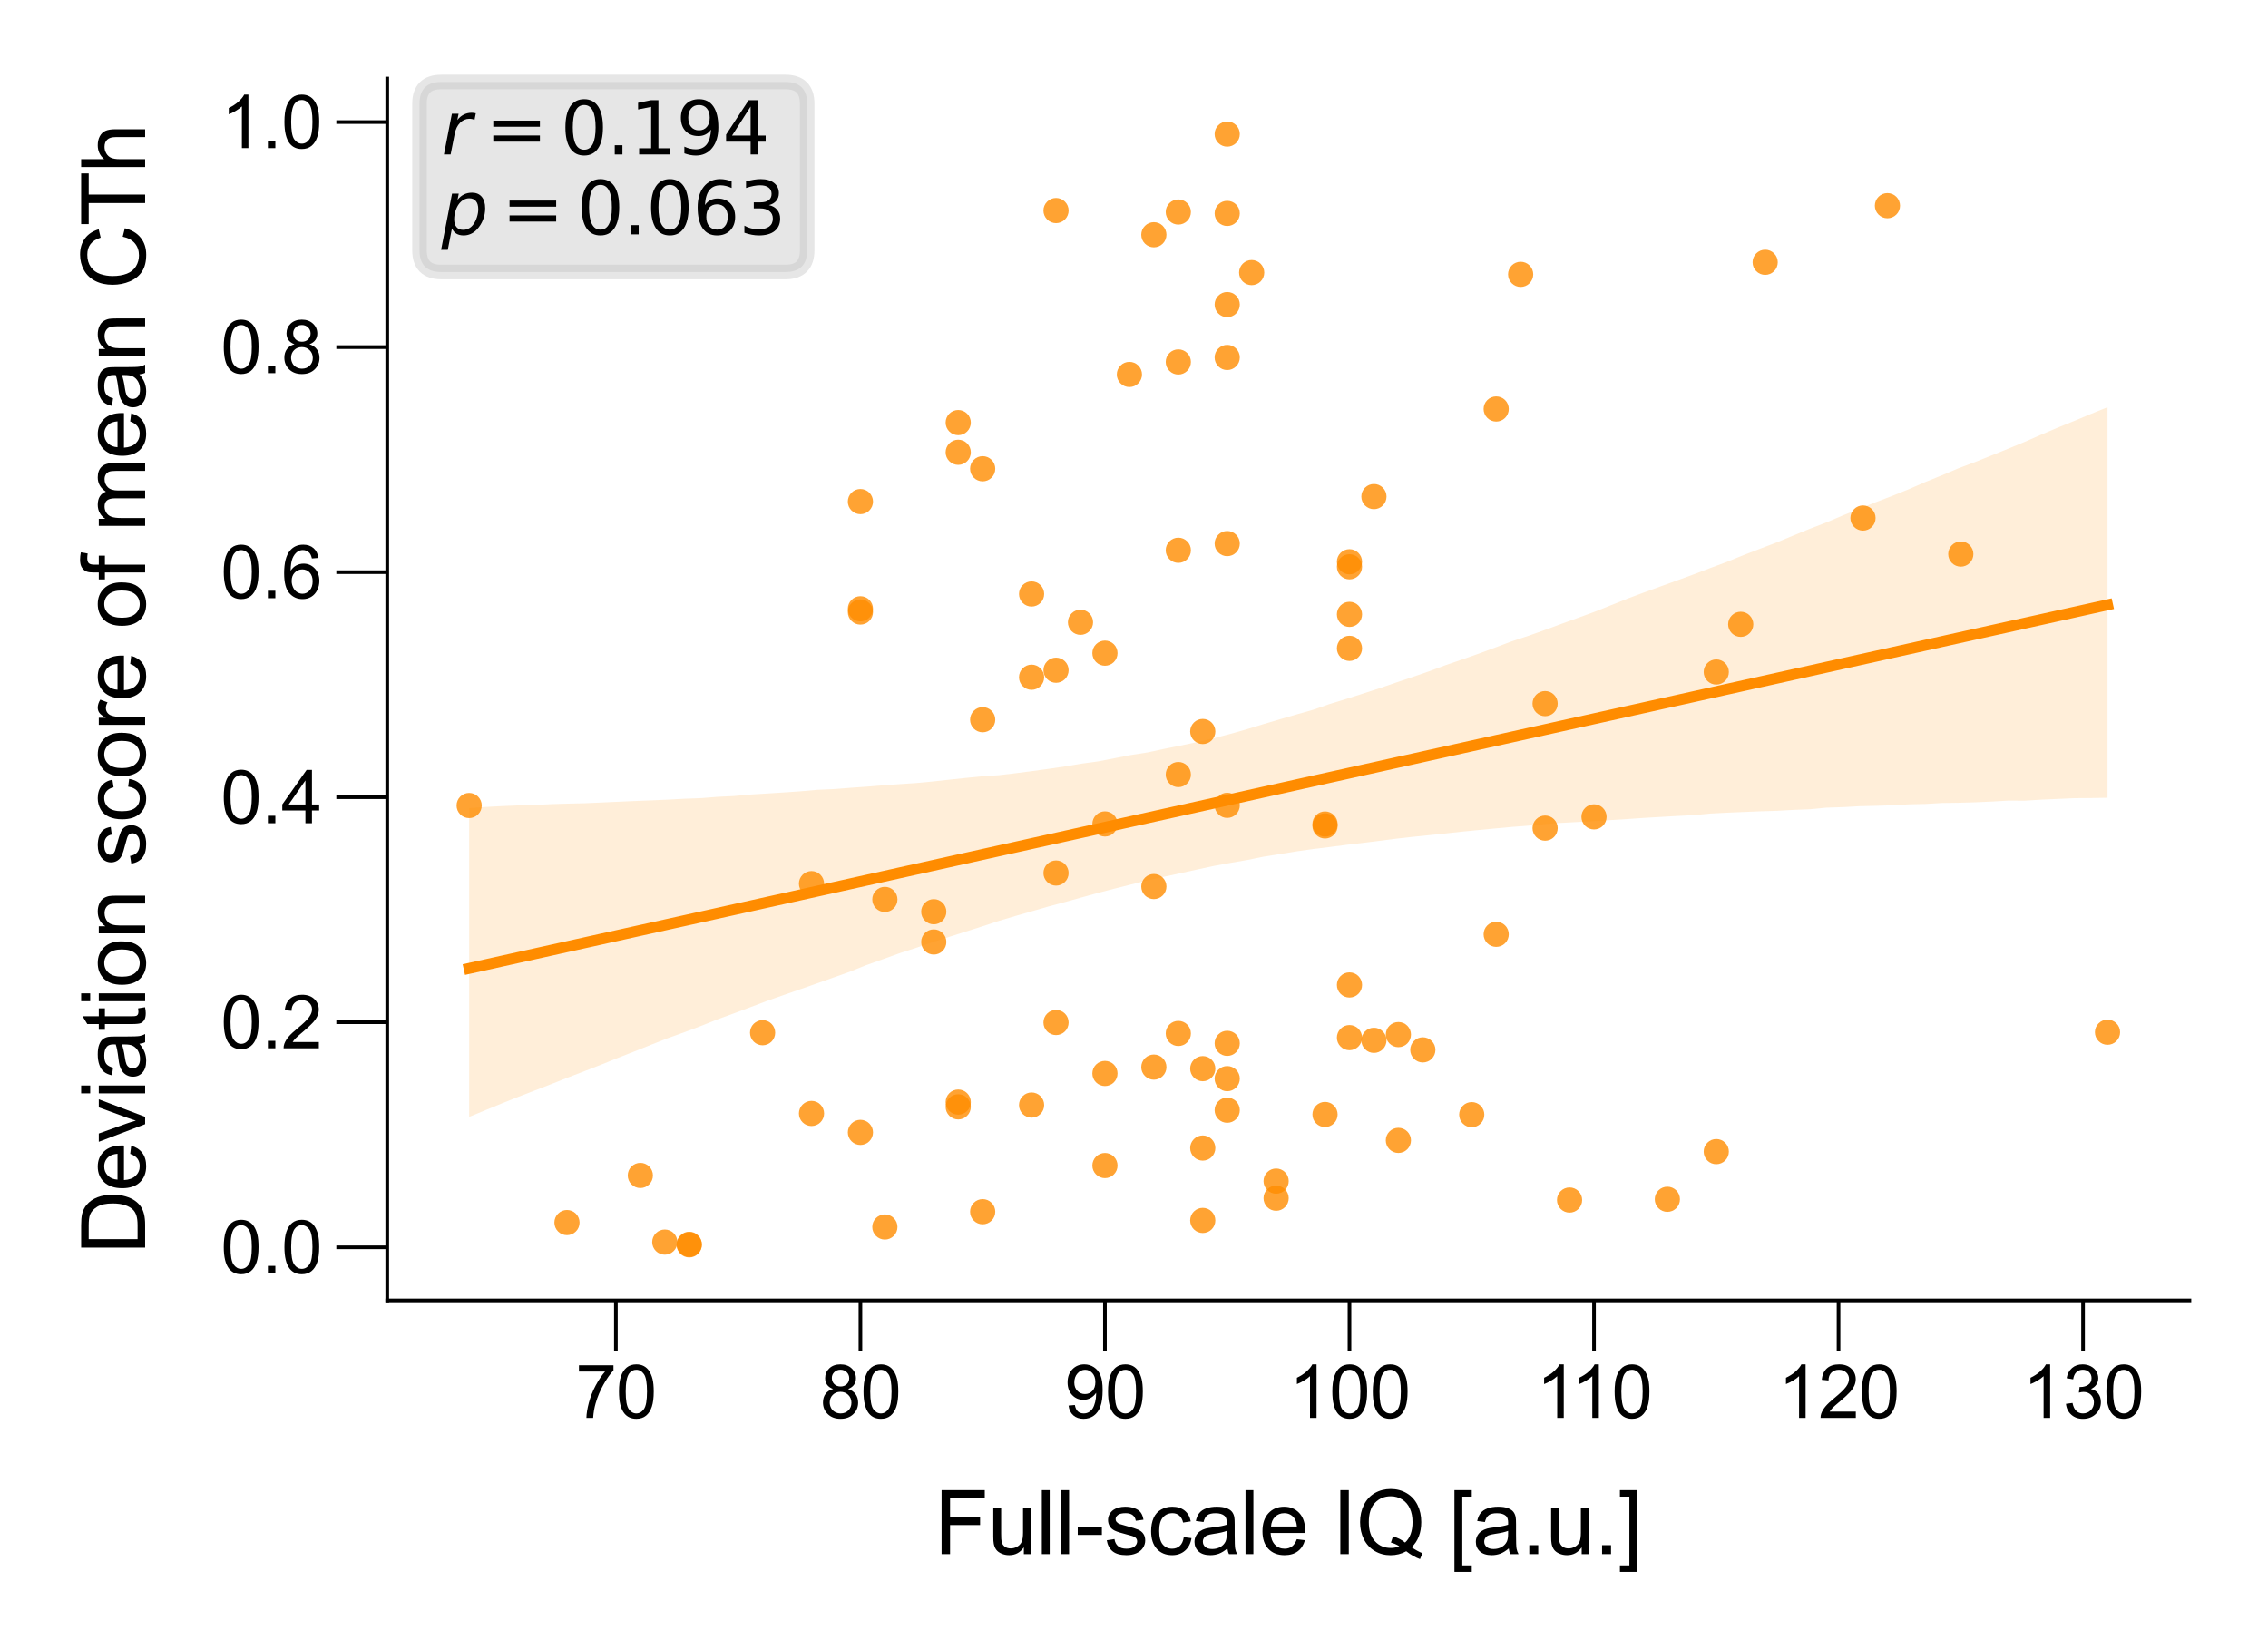 <?xml version="1.0" encoding="utf-8" standalone="no"?>
<!DOCTYPE svg PUBLIC "-//W3C//DTD SVG 1.1//EN"
  "http://www.w3.org/Graphics/SVG/1.1/DTD/svg11.dtd">
<svg xmlns:xlink="http://www.w3.org/1999/xlink" width="155.906pt" height="113.386pt" viewBox="0 0 155.906 113.386" xmlns="http://www.w3.org/2000/svg" version="1.1">
 <defs>
  <style type="text/css">*{stroke-linejoin: round; stroke-linecap: butt}</style>
 </defs>
 <g id="figure_1">
  <g id="patch_1">
   <path d="M 0 113.386 
L 155.906 113.386 
L 155.906 0 
L 0 0 
z
" style="fill: #ffffff"/>
  </g>
  <g id="axes_1">
   <g id="patch_2">
    <path d="M 26.62 89.406 
L 150.506 89.406 
L 150.506 5.4 
L 26.62 5.4 
z
" style="fill: #ffffff"/>
   </g>
   <g id="PathCollection_1">
    <defs>
     <path id="C0_0_5276a78b45" d="M 0 0.866 
C 0.23 0.866 0.45 0.775 0.612 0.612 
C 0.775 0.45 0.866 0.23 0.866 -0 
C 0.866 -0.23 0.775 -0.45 0.612 -0.612 
C 0.45 -0.775 0.23 -0.866 0 -0.866 
C -0.23 -0.866 -0.45 -0.775 -0.612 -0.612 
C -0.775 -0.45 -0.866 -0.23 -0.866 0 
C -0.866 0.23 -0.775 0.45 -0.612 0.612 
C -0.45 0.775 -0.23 0.866 0 0.866 
z
"/>
    </defs>
    <g clip-path="url(#p8535bf41a3)">
     <use xlink:href="#C0_0_5276a78b45" x="92.765" y="38.623" style="fill: #ff8c00; fill-opacity: 0.8"/>
    </g>
    <g clip-path="url(#p8535bf41a3)">
     <use xlink:href="#C0_0_5276a78b45" x="92.765" y="67.719" style="fill: #ff8c00; fill-opacity: 0.8"/>
    </g>
    <g clip-path="url(#p8535bf41a3)">
     <use xlink:href="#C0_0_5276a78b45" x="104.532" y="18.862" style="fill: #ff8c00; fill-opacity: 0.8"/>
    </g>
    <g clip-path="url(#p8535bf41a3)">
     <use xlink:href="#C0_0_5276a78b45" x="65.87" y="31.097" style="fill: #ff8c00; fill-opacity: 0.8"/>
    </g>
    <g clip-path="url(#p8535bf41a3)">
     <use xlink:href="#C0_0_5276a78b45" x="92.765" y="71.341" style="fill: #ff8c00; fill-opacity: 0.8"/>
    </g>
    <g clip-path="url(#p8535bf41a3)">
     <use xlink:href="#C0_0_5276a78b45" x="79.318" y="60.953" style="fill: #ff8c00; fill-opacity: 0.8"/>
    </g>
    <g clip-path="url(#p8535bf41a3)">
     <use xlink:href="#C0_0_5276a78b45" x="107.894" y="82.507" style="fill: #ff8c00; fill-opacity: 0.8"/>
    </g>
    <g clip-path="url(#p8535bf41a3)">
     <use xlink:href="#C0_0_5276a78b45" x="64.189" y="62.685" style="fill: #ff8c00; fill-opacity: 0.8"/>
    </g>
    <g clip-path="url(#p8535bf41a3)">
     <use xlink:href="#C0_0_5276a78b45" x="82.679" y="73.474" style="fill: #ff8c00; fill-opacity: 0.8"/>
    </g>
    <g clip-path="url(#p8535bf41a3)">
     <use xlink:href="#C0_0_5276a78b45" x="84.36" y="9.218" style="fill: #ff8c00; fill-opacity: 0.8"/>
    </g>
    <g clip-path="url(#p8535bf41a3)">
     <use xlink:href="#C0_0_5276a78b45" x="101.17" y="76.637" style="fill: #ff8c00; fill-opacity: 0.8"/>
    </g>
    <g clip-path="url(#p8535bf41a3)">
     <use xlink:href="#C0_0_5276a78b45" x="72.594" y="46.08" style="fill: #ff8c00; fill-opacity: 0.8"/>
    </g>
    <g clip-path="url(#p8535bf41a3)">
     <use xlink:href="#C0_0_5276a78b45" x="80.999" y="37.833" style="fill: #ff8c00; fill-opacity: 0.8"/>
    </g>
    <g clip-path="url(#p8535bf41a3)">
     <use xlink:href="#C0_0_5276a78b45" x="86.041" y="18.741" style="fill: #ff8c00; fill-opacity: 0.8"/>
    </g>
    <g clip-path="url(#p8535bf41a3)">
     <use xlink:href="#C0_0_5276a78b45" x="144.874" y="70.969" style="fill: #ff8c00; fill-opacity: 0.8"/>
    </g>
    <g clip-path="url(#p8535bf41a3)">
     <use xlink:href="#C0_0_5276a78b45" x="128.065" y="35.616" style="fill: #ff8c00; fill-opacity: 0.8"/>
    </g>
    <g clip-path="url(#p8535bf41a3)">
     <use xlink:href="#C0_0_5276a78b45" x="59.146" y="42.079" style="fill: #ff8c00; fill-opacity: 0.8"/>
    </g>
    <g clip-path="url(#p8535bf41a3)">
     <use xlink:href="#C0_0_5276a78b45" x="59.146" y="41.856" style="fill: #ff8c00; fill-opacity: 0.8"/>
    </g>
    <g clip-path="url(#p8535bf41a3)">
     <use xlink:href="#C0_0_5276a78b45" x="117.979" y="79.178" style="fill: #ff8c00; fill-opacity: 0.8"/>
    </g>
    <g clip-path="url(#p8535bf41a3)">
     <use xlink:href="#C0_0_5276a78b45" x="91.084" y="56.786" style="fill: #ff8c00; fill-opacity: 0.8"/>
    </g>
    <g clip-path="url(#p8535bf41a3)">
     <use xlink:href="#C0_0_5276a78b45" x="60.827" y="84.36" style="fill: #ff8c00; fill-opacity: 0.8"/>
    </g>
    <g clip-path="url(#p8535bf41a3)">
     <use xlink:href="#C0_0_5276a78b45" x="65.87" y="76.101" style="fill: #ff8c00; fill-opacity: 0.8"/>
    </g>
    <g clip-path="url(#p8535bf41a3)">
     <use xlink:href="#C0_0_5276a78b45" x="67.551" y="49.482" style="fill: #ff8c00; fill-opacity: 0.8"/>
    </g>
    <g clip-path="url(#p8535bf41a3)">
     <use xlink:href="#C0_0_5276a78b45" x="92.765" y="44.576" style="fill: #ff8c00; fill-opacity: 0.8"/>
    </g>
    <g clip-path="url(#p8535bf41a3)">
     <use xlink:href="#C0_0_5276a78b45" x="52.422" y="71.003" style="fill: #ff8c00; fill-opacity: 0.8"/>
    </g>
    <g clip-path="url(#p8535bf41a3)">
     <use xlink:href="#C0_0_5276a78b45" x="80.999" y="53.253" style="fill: #ff8c00; fill-opacity: 0.8"/>
    </g>
    <g clip-path="url(#p8535bf41a3)">
     <use xlink:href="#C0_0_5276a78b45" x="92.765" y="42.239" style="fill: #ff8c00; fill-opacity: 0.8"/>
    </g>
    <g clip-path="url(#p8535bf41a3)">
     <use xlink:href="#C0_0_5276a78b45" x="129.746" y="14.141" style="fill: #ff8c00; fill-opacity: 0.8"/>
    </g>
    <g clip-path="url(#p8535bf41a3)">
     <use xlink:href="#C0_0_5276a78b45" x="114.617" y="82.455" style="fill: #ff8c00; fill-opacity: 0.8"/>
    </g>
    <g clip-path="url(#p8535bf41a3)">
     <use xlink:href="#C0_0_5276a78b45" x="38.975" y="84.056" style="fill: #ff8c00; fill-opacity: 0.8"/>
    </g>
    <g clip-path="url(#p8535bf41a3)">
     <use xlink:href="#C0_0_5276a78b45" x="117.979" y="46.203" style="fill: #ff8c00; fill-opacity: 0.8"/>
    </g>
    <g clip-path="url(#p8535bf41a3)">
     <use xlink:href="#C0_0_5276a78b45" x="94.446" y="34.142" style="fill: #ff8c00; fill-opacity: 0.8"/>
    </g>
    <g clip-path="url(#p8535bf41a3)">
     <use xlink:href="#C0_0_5276a78b45" x="84.36" y="37.374" style="fill: #ff8c00; fill-opacity: 0.8"/>
    </g>
    <g clip-path="url(#p8535bf41a3)">
     <use xlink:href="#C0_0_5276a78b45" x="84.36" y="55.37" style="fill: #ff8c00; fill-opacity: 0.8"/>
    </g>
    <g clip-path="url(#p8535bf41a3)">
     <use xlink:href="#C0_0_5276a78b45" x="80.999" y="71.054" style="fill: #ff8c00; fill-opacity: 0.8"/>
    </g>
    <g clip-path="url(#p8535bf41a3)">
     <use xlink:href="#C0_0_5276a78b45" x="87.722" y="82.381" style="fill: #ff8c00; fill-opacity: 0.8"/>
    </g>
    <g clip-path="url(#p8535bf41a3)">
     <use xlink:href="#C0_0_5276a78b45" x="70.913" y="75.977" style="fill: #ff8c00; fill-opacity: 0.8"/>
    </g>
    <g clip-path="url(#p8535bf41a3)">
     <use xlink:href="#C0_0_5276a78b45" x="70.913" y="46.562" style="fill: #ff8c00; fill-opacity: 0.8"/>
    </g>
    <g clip-path="url(#p8535bf41a3)">
     <use xlink:href="#C0_0_5276a78b45" x="59.146" y="34.486" style="fill: #ff8c00; fill-opacity: 0.8"/>
    </g>
    <g clip-path="url(#p8535bf41a3)">
     <use xlink:href="#C0_0_5276a78b45" x="84.36" y="76.331" style="fill: #ff8c00; fill-opacity: 0.8"/>
    </g>
    <g clip-path="url(#p8535bf41a3)">
     <use xlink:href="#C0_0_5276a78b45" x="55.784" y="76.554" style="fill: #ff8c00; fill-opacity: 0.8"/>
    </g>
    <g clip-path="url(#p8535bf41a3)">
     <use xlink:href="#C0_0_5276a78b45" x="70.913" y="40.838" style="fill: #ff8c00; fill-opacity: 0.8"/>
    </g>
    <g clip-path="url(#p8535bf41a3)">
     <use xlink:href="#C0_0_5276a78b45" x="102.851" y="28.121" style="fill: #ff8c00; fill-opacity: 0.8"/>
    </g>
    <g clip-path="url(#p8535bf41a3)">
     <use xlink:href="#C0_0_5276a78b45" x="45.699" y="85.399" style="fill: #ff8c00; fill-opacity: 0.8"/>
    </g>
    <g clip-path="url(#p8535bf41a3)">
     <use xlink:href="#C0_0_5276a78b45" x="97.808" y="72.183" style="fill: #ff8c00; fill-opacity: 0.8"/>
    </g>
    <g clip-path="url(#p8535bf41a3)">
     <use xlink:href="#C0_0_5276a78b45" x="74.275" y="42.783" style="fill: #ff8c00; fill-opacity: 0.8"/>
    </g>
    <g clip-path="url(#p8535bf41a3)">
     <use xlink:href="#C0_0_5276a78b45" x="32.251" y="55.382" style="fill: #ff8c00; fill-opacity: 0.8"/>
    </g>
    <g clip-path="url(#p8535bf41a3)">
     <use xlink:href="#C0_0_5276a78b45" x="134.789" y="38.095" style="fill: #ff8c00; fill-opacity: 0.8"/>
    </g>
    <g clip-path="url(#p8535bf41a3)">
     <use xlink:href="#C0_0_5276a78b45" x="77.637" y="25.745" style="fill: #ff8c00; fill-opacity: 0.8"/>
    </g>
    <g clip-path="url(#p8535bf41a3)">
     <use xlink:href="#C0_0_5276a78b45" x="67.551" y="83.309" style="fill: #ff8c00; fill-opacity: 0.8"/>
    </g>
    <g clip-path="url(#p8535bf41a3)">
     <use xlink:href="#C0_0_5276a78b45" x="47.38" y="85.587" style="fill: #ff8c00; fill-opacity: 0.8"/>
    </g>
    <g clip-path="url(#p8535bf41a3)">
     <use xlink:href="#C0_0_5276a78b45" x="47.38" y="85.551" style="fill: #ff8c00; fill-opacity: 0.8"/>
    </g>
    <g clip-path="url(#p8535bf41a3)">
     <use xlink:href="#C0_0_5276a78b45" x="80.999" y="24.886" style="fill: #ff8c00; fill-opacity: 0.8"/>
    </g>
    <g clip-path="url(#p8535bf41a3)">
     <use xlink:href="#C0_0_5276a78b45" x="96.127" y="78.406" style="fill: #ff8c00; fill-opacity: 0.8"/>
    </g>
    <g clip-path="url(#p8535bf41a3)">
     <use xlink:href="#C0_0_5276a78b45" x="91.084" y="56.654" style="fill: #ff8c00; fill-opacity: 0.8"/>
    </g>
    <g clip-path="url(#p8535bf41a3)">
     <use xlink:href="#C0_0_5276a78b45" x="67.551" y="32.229" style="fill: #ff8c00; fill-opacity: 0.8"/>
    </g>
    <g clip-path="url(#p8535bf41a3)">
     <use xlink:href="#C0_0_5276a78b45" x="65.87" y="75.773" style="fill: #ff8c00; fill-opacity: 0.8"/>
    </g>
    <g clip-path="url(#p8535bf41a3)">
     <use xlink:href="#C0_0_5276a78b45" x="84.36" y="71.733" style="fill: #ff8c00; fill-opacity: 0.8"/>
    </g>
    <g clip-path="url(#p8535bf41a3)">
     <use xlink:href="#C0_0_5276a78b45" x="75.956" y="56.649" style="fill: #ff8c00; fill-opacity: 0.8"/>
    </g>
    <g clip-path="url(#p8535bf41a3)">
     <use xlink:href="#C0_0_5276a78b45" x="82.679" y="78.933" style="fill: #ff8c00; fill-opacity: 0.8"/>
    </g>
    <g clip-path="url(#p8535bf41a3)">
     <use xlink:href="#C0_0_5276a78b45" x="75.956" y="44.907" style="fill: #ff8c00; fill-opacity: 0.8"/>
    </g>
    <g clip-path="url(#p8535bf41a3)">
     <use xlink:href="#C0_0_5276a78b45" x="91.084" y="76.624" style="fill: #ff8c00; fill-opacity: 0.8"/>
    </g>
    <g clip-path="url(#p8535bf41a3)">
     <use xlink:href="#C0_0_5276a78b45" x="65.87" y="29.055" style="fill: #ff8c00; fill-opacity: 0.8"/>
    </g>
    <g clip-path="url(#p8535bf41a3)">
     <use xlink:href="#C0_0_5276a78b45" x="82.679" y="50.292" style="fill: #ff8c00; fill-opacity: 0.8"/>
    </g>
    <g clip-path="url(#p8535bf41a3)">
     <use xlink:href="#C0_0_5276a78b45" x="79.318" y="16.139" style="fill: #ff8c00; fill-opacity: 0.8"/>
    </g>
    <g clip-path="url(#p8535bf41a3)">
     <use xlink:href="#C0_0_5276a78b45" x="119.66" y="42.923" style="fill: #ff8c00; fill-opacity: 0.8"/>
    </g>
    <g clip-path="url(#p8535bf41a3)">
     <use xlink:href="#C0_0_5276a78b45" x="87.722" y="81.205" style="fill: #ff8c00; fill-opacity: 0.8"/>
    </g>
    <g clip-path="url(#p8535bf41a3)">
     <use xlink:href="#C0_0_5276a78b45" x="96.127" y="71.132" style="fill: #ff8c00; fill-opacity: 0.8"/>
    </g>
    <g clip-path="url(#p8535bf41a3)">
     <use xlink:href="#C0_0_5276a78b45" x="121.341" y="18.033" style="fill: #ff8c00; fill-opacity: 0.8"/>
    </g>
    <g clip-path="url(#p8535bf41a3)">
     <use xlink:href="#C0_0_5276a78b45" x="72.594" y="60.024" style="fill: #ff8c00; fill-opacity: 0.8"/>
    </g>
    <g clip-path="url(#p8535bf41a3)">
     <use xlink:href="#C0_0_5276a78b45" x="84.36" y="14.672" style="fill: #ff8c00; fill-opacity: 0.8"/>
    </g>
    <g clip-path="url(#p8535bf41a3)">
     <use xlink:href="#C0_0_5276a78b45" x="84.36" y="74.161" style="fill: #ff8c00; fill-opacity: 0.8"/>
    </g>
    <g clip-path="url(#p8535bf41a3)">
     <use xlink:href="#C0_0_5276a78b45" x="102.851" y="64.238" style="fill: #ff8c00; fill-opacity: 0.8"/>
    </g>
    <g clip-path="url(#p8535bf41a3)">
     <use xlink:href="#C0_0_5276a78b45" x="106.213" y="56.937" style="fill: #ff8c00; fill-opacity: 0.8"/>
    </g>
    <g clip-path="url(#p8535bf41a3)">
     <use xlink:href="#C0_0_5276a78b45" x="75.956" y="80.136" style="fill: #ff8c00; fill-opacity: 0.8"/>
    </g>
    <g clip-path="url(#p8535bf41a3)">
     <use xlink:href="#C0_0_5276a78b45" x="55.784" y="60.754" style="fill: #ff8c00; fill-opacity: 0.8"/>
    </g>
    <g clip-path="url(#p8535bf41a3)">
     <use xlink:href="#C0_0_5276a78b45" x="44.018" y="80.816" style="fill: #ff8c00; fill-opacity: 0.8"/>
    </g>
    <g clip-path="url(#p8535bf41a3)">
     <use xlink:href="#C0_0_5276a78b45" x="106.213" y="48.376" style="fill: #ff8c00; fill-opacity: 0.8"/>
    </g>
    <g clip-path="url(#p8535bf41a3)">
     <use xlink:href="#C0_0_5276a78b45" x="92.765" y="38.969" style="fill: #ff8c00; fill-opacity: 0.8"/>
    </g>
    <g clip-path="url(#p8535bf41a3)">
     <use xlink:href="#C0_0_5276a78b45" x="72.594" y="70.301" style="fill: #ff8c00; fill-opacity: 0.8"/>
    </g>
    <g clip-path="url(#p8535bf41a3)">
     <use xlink:href="#C0_0_5276a78b45" x="72.594" y="14.476" style="fill: #ff8c00; fill-opacity: 0.8"/>
    </g>
    <g clip-path="url(#p8535bf41a3)">
     <use xlink:href="#C0_0_5276a78b45" x="79.318" y="73.368" style="fill: #ff8c00; fill-opacity: 0.8"/>
    </g>
    <g clip-path="url(#p8535bf41a3)">
     <use xlink:href="#C0_0_5276a78b45" x="82.679" y="83.909" style="fill: #ff8c00; fill-opacity: 0.8"/>
    </g>
    <g clip-path="url(#p8535bf41a3)">
     <use xlink:href="#C0_0_5276a78b45" x="75.956" y="73.805" style="fill: #ff8c00; fill-opacity: 0.8"/>
    </g>
    <g clip-path="url(#p8535bf41a3)">
     <use xlink:href="#C0_0_5276a78b45" x="60.827" y="61.839" style="fill: #ff8c00; fill-opacity: 0.8"/>
    </g>
    <g clip-path="url(#p8535bf41a3)">
     <use xlink:href="#C0_0_5276a78b45" x="94.446" y="71.526" style="fill: #ff8c00; fill-opacity: 0.8"/>
    </g>
    <g clip-path="url(#p8535bf41a3)">
     <use xlink:href="#C0_0_5276a78b45" x="64.189" y="64.764" style="fill: #ff8c00; fill-opacity: 0.8"/>
    </g>
    <g clip-path="url(#p8535bf41a3)">
     <use xlink:href="#C0_0_5276a78b45" x="84.36" y="24.578" style="fill: #ff8c00; fill-opacity: 0.8"/>
    </g>
    <g clip-path="url(#p8535bf41a3)">
     <use xlink:href="#C0_0_5276a78b45" x="84.36" y="20.941" style="fill: #ff8c00; fill-opacity: 0.8"/>
    </g>
    <g clip-path="url(#p8535bf41a3)">
     <use xlink:href="#C0_0_5276a78b45" x="109.575" y="56.163" style="fill: #ff8c00; fill-opacity: 0.8"/>
    </g>
    <g clip-path="url(#p8535bf41a3)">
     <use xlink:href="#C0_0_5276a78b45" x="80.999" y="14.576" style="fill: #ff8c00; fill-opacity: 0.8"/>
    </g>
    <g clip-path="url(#p8535bf41a3)">
     <use xlink:href="#C0_0_5276a78b45" x="59.146" y="77.856" style="fill: #ff8c00; fill-opacity: 0.8"/>
    </g>
   </g>
   <g id="PolyCollection_1">
    <path d="M 32.251 55.557 
L 32.251 76.79 
L 33.389 76.321 
L 34.526 75.853 
L 35.664 75.398 
L 36.802 74.96 
L 37.939 74.519 
L 39.077 74.069 
L 40.214 73.632 
L 41.352 73.188 
L 42.49 72.728 
L 43.627 72.283 
L 44.765 71.825 
L 45.902 71.379 
L 47.04 70.969 
L 48.178 70.542 
L 49.315 70.087 
L 50.453 69.671 
L 51.59 69.246 
L 52.728 68.815 
L 53.866 68.412 
L 55.003 68.018 
L 56.141 67.617 
L 57.279 67.214 
L 58.416 66.81 
L 59.554 66.353 
L 60.691 65.95 
L 61.829 65.539 
L 62.967 65.17 
L 64.104 64.78 
L 65.242 64.416 
L 66.379 64.053 
L 67.517 63.694 
L 68.655 63.317 
L 69.792 62.98 
L 70.93 62.653 
L 72.067 62.326 
L 73.205 62.02 
L 74.343 61.704 
L 75.48 61.388 
L 76.618 61.096 
L 77.755 60.809 
L 78.893 60.524 
L 80.031 60.276 
L 81.168 60.031 
L 82.306 59.78 
L 83.444 59.535 
L 84.581 59.327 
L 85.719 59.131 
L 86.856 58.9 
L 87.994 58.718 
L 89.132 58.534 
L 90.269 58.372 
L 91.407 58.235 
L 92.544 58.086 
L 93.682 57.954 
L 94.82 57.81 
L 95.957 57.665 
L 97.095 57.536 
L 98.232 57.422 
L 99.37 57.303 
L 100.508 57.178 
L 101.645 57.067 
L 102.783 56.959 
L 103.92 56.854 
L 105.058 56.768 
L 106.196 56.661 
L 107.333 56.575 
L 108.471 56.516 
L 109.609 56.452 
L 110.746 56.382 
L 111.884 56.311 
L 113.021 56.233 
L 114.159 56.166 
L 115.297 56.101 
L 116.434 56.043 
L 117.572 55.935 
L 118.709 55.877 
L 119.847 55.828 
L 120.985 55.781 
L 122.122 55.747 
L 123.26 55.684 
L 124.397 55.641 
L 125.535 55.53 
L 126.673 55.494 
L 127.81 55.43 
L 128.948 55.403 
L 130.085 55.367 
L 131.223 55.301 
L 132.361 55.275 
L 133.498 55.209 
L 134.636 55.194 
L 135.773 55.161 
L 136.911 55.11 
L 138.049 55.045 
L 139.186 55.049 
L 140.324 54.979 
L 141.462 54.929 
L 142.599 54.879 
L 143.737 54.87 
L 144.874 54.85 
L 144.874 27.999 
L 144.874 27.999 
L 143.737 28.458 
L 142.599 28.936 
L 141.462 29.396 
L 140.324 29.88 
L 139.186 30.379 
L 138.049 30.849 
L 136.911 31.312 
L 135.773 31.766 
L 134.636 32.193 
L 133.498 32.676 
L 132.361 33.135 
L 131.223 33.631 
L 130.085 34.091 
L 128.948 34.527 
L 127.81 34.979 
L 126.673 35.44 
L 125.535 35.924 
L 124.397 36.361 
L 123.26 36.827 
L 122.122 37.298 
L 120.985 37.729 
L 119.847 38.167 
L 118.709 38.631 
L 117.572 39.052 
L 116.434 39.488 
L 115.297 39.903 
L 114.159 40.315 
L 113.021 40.729 
L 111.884 41.153 
L 110.746 41.61 
L 109.609 42.064 
L 108.471 42.481 
L 107.333 42.892 
L 106.196 43.312 
L 105.058 43.716 
L 103.92 44.091 
L 102.783 44.522 
L 101.645 44.942 
L 100.508 45.342 
L 99.37 45.733 
L 98.232 46.157 
L 97.095 46.547 
L 95.957 46.932 
L 94.82 47.322 
L 93.682 47.691 
L 92.544 48.054 
L 91.407 48.401 
L 90.269 48.798 
L 89.132 49.119 
L 87.994 49.449 
L 86.856 49.784 
L 85.719 50.134 
L 84.581 50.456 
L 83.444 50.753 
L 82.306 51.017 
L 81.168 51.259 
L 80.031 51.485 
L 78.893 51.73 
L 77.755 51.908 
L 76.618 52.129 
L 75.48 52.349 
L 74.343 52.505 
L 73.205 52.696 
L 72.067 52.863 
L 70.93 53.019 
L 69.792 53.165 
L 68.655 53.299 
L 67.517 53.372 
L 66.379 53.487 
L 65.242 53.607 
L 64.104 53.731 
L 62.967 53.838 
L 61.829 53.914 
L 60.691 53.994 
L 59.554 54.087 
L 58.416 54.167 
L 57.279 54.254 
L 56.141 54.306 
L 55.003 54.406 
L 53.866 54.485 
L 52.728 54.557 
L 51.59 54.627 
L 50.453 54.73 
L 49.315 54.785 
L 48.178 54.875 
L 47.04 54.917 
L 45.902 54.979 
L 44.765 55.028 
L 43.627 55.072 
L 42.49 55.123 
L 41.352 55.175 
L 40.214 55.226 
L 39.077 55.252 
L 37.939 55.286 
L 36.802 55.344 
L 35.664 55.374 
L 34.526 55.422 
L 33.389 55.481 
L 32.251 55.557 
z
" clip-path="url(#p8535bf41a3)" style="fill: #ff8c00; fill-opacity: 0.15"/>
   </g>
   <g id="matplotlib.axis_1">
    <g id="xtick_1">
     <g id="line2d_1">
      <defs>
       <path id="mebc849f09d" d="M 0 0 
L 0 3.5 
" style="stroke: #000000; stroke-width: 0.25"/>
      </defs>
      <g>
       <use xlink:href="#mebc849f09d" x="42.337" y="89.406" style="stroke: #000000; stroke-width: 0.25"/>
      </g>
     </g>
     <g id="text_1">
      <!-- 70 -->
      <g transform="translate(39.556 97.485) scale(0.05 -0.05)">
       <defs>
        <path id="ArialMT-37" d="M 303 3981 
L 303 4522 
L 3269 4522 
L 3269 4084 
Q 2831 3619 2401 2847 
Q 1972 2075 1738 1259 
Q 1569 684 1522 0 
L 944 0 
Q 953 541 1156 1306 
Q 1359 2072 1739 2783 
Q 2119 3494 2547 3981 
L 303 3981 
z
" transform="scale(0.016)"/>
        <path id="ArialMT-30" d="M 266 2259 
Q 266 3072 433 3567 
Q 600 4063 929 4331 
Q 1259 4600 1759 4600 
Q 2128 4600 2406 4451 
Q 2684 4303 2865 4023 
Q 3047 3744 3150 3342 
Q 3253 2941 3253 2259 
Q 3253 1453 3087 958 
Q 2922 463 2592 192 
Q 2263 -78 1759 -78 
Q 1097 -78 719 397 
Q 266 969 266 2259 
z
M 844 2259 
Q 844 1131 1108 757 
Q 1372 384 1759 384 
Q 2147 384 2411 759 
Q 2675 1134 2675 2259 
Q 2675 3391 2411 3762 
Q 2147 4134 1753 4134 
Q 1366 4134 1134 3806 
Q 844 3388 844 2259 
z
" transform="scale(0.016)"/>
       </defs>
       <use xlink:href="#ArialMT-37"/>
       <use xlink:href="#ArialMT-30" x="55.615"/>
      </g>
     </g>
    </g>
    <g id="xtick_2">
     <g id="line2d_2">
      <g>
       <use xlink:href="#mebc849f09d" x="59.146" y="89.406" style="stroke: #000000; stroke-width: 0.25"/>
      </g>
     </g>
     <g id="text_2">
      <!-- 80 -->
      <g transform="translate(56.366 97.485) scale(0.05 -0.05)">
       <defs>
        <path id="ArialMT-38" d="M 1131 2484 
Q 781 2613 612 2850 
Q 444 3088 444 3419 
Q 444 3919 803 4259 
Q 1163 4600 1759 4600 
Q 2359 4600 2725 4251 
Q 3091 3903 3091 3403 
Q 3091 3084 2923 2848 
Q 2756 2613 2416 2484 
Q 2838 2347 3058 2040 
Q 3278 1734 3278 1309 
Q 3278 722 2862 322 
Q 2447 -78 1769 -78 
Q 1091 -78 675 323 
Q 259 725 259 1325 
Q 259 1772 486 2073 
Q 713 2375 1131 2484 
z
M 1019 3438 
Q 1019 3113 1228 2906 
Q 1438 2700 1772 2700 
Q 2097 2700 2305 2904 
Q 2513 3109 2513 3406 
Q 2513 3716 2298 3927 
Q 2084 4138 1766 4138 
Q 1444 4138 1231 3931 
Q 1019 3725 1019 3438 
z
M 838 1322 
Q 838 1081 952 856 
Q 1066 631 1291 507 
Q 1516 384 1775 384 
Q 2178 384 2440 643 
Q 2703 903 2703 1303 
Q 2703 1709 2433 1975 
Q 2163 2241 1756 2241 
Q 1359 2241 1098 1978 
Q 838 1716 838 1322 
z
" transform="scale(0.016)"/>
       </defs>
       <use xlink:href="#ArialMT-38"/>
       <use xlink:href="#ArialMT-30" x="55.615"/>
      </g>
     </g>
    </g>
    <g id="xtick_3">
     <g id="line2d_3">
      <g>
       <use xlink:href="#mebc849f09d" x="75.956" y="89.406" style="stroke: #000000; stroke-width: 0.25"/>
      </g>
     </g>
     <g id="text_3">
      <!-- 90 -->
      <g transform="translate(73.175 97.485) scale(0.05 -0.05)">
       <defs>
        <path id="ArialMT-39" d="M 350 1059 
L 891 1109 
Q 959 728 1153 556 
Q 1347 384 1650 384 
Q 1909 384 2104 503 
Q 2300 622 2425 820 
Q 2550 1019 2634 1356 
Q 2719 1694 2719 2044 
Q 2719 2081 2716 2156 
Q 2547 1888 2255 1720 
Q 1963 1553 1622 1553 
Q 1053 1553 659 1965 
Q 266 2378 266 3053 
Q 266 3750 677 4175 
Q 1088 4600 1706 4600 
Q 2153 4600 2523 4359 
Q 2894 4119 3086 3673 
Q 3278 3228 3278 2384 
Q 3278 1506 3087 986 
Q 2897 466 2520 194 
Q 2144 -78 1638 -78 
Q 1100 -78 759 220 
Q 419 519 350 1059 
z
M 2653 3081 
Q 2653 3566 2395 3850 
Q 2138 4134 1775 4134 
Q 1400 4134 1122 3828 
Q 844 3522 844 3034 
Q 844 2597 1108 2323 
Q 1372 2050 1759 2050 
Q 2150 2050 2401 2323 
Q 2653 2597 2653 3081 
z
" transform="scale(0.016)"/>
       </defs>
       <use xlink:href="#ArialMT-39"/>
       <use xlink:href="#ArialMT-30" x="55.615"/>
      </g>
     </g>
    </g>
    <g id="xtick_4">
     <g id="line2d_4">
      <g>
       <use xlink:href="#mebc849f09d" x="92.765" y="89.406" style="stroke: #000000; stroke-width: 0.25"/>
      </g>
     </g>
     <g id="text_4">
      <!-- 100 -->
      <g transform="translate(88.594 97.485) scale(0.05 -0.05)">
       <defs>
        <path id="ArialMT-31" d="M 2384 0 
L 1822 0 
L 1822 3584 
Q 1619 3391 1289 3197 
Q 959 3003 697 2906 
L 697 3450 
Q 1169 3672 1522 3987 
Q 1875 4303 2022 4600 
L 2384 4600 
L 2384 0 
z
" transform="scale(0.016)"/>
       </defs>
       <use xlink:href="#ArialMT-31"/>
       <use xlink:href="#ArialMT-30" x="55.615"/>
       <use xlink:href="#ArialMT-30" x="111.23"/>
      </g>
     </g>
    </g>
    <g id="xtick_5">
     <g id="line2d_5">
      <g>
       <use xlink:href="#mebc849f09d" x="109.575" y="89.406" style="stroke: #000000; stroke-width: 0.25"/>
      </g>
     </g>
     <g id="text_5">
      <!-- 110 -->
      <g transform="translate(105.588 97.485) scale(0.05 -0.05)">
       <use xlink:href="#ArialMT-31"/>
       <use xlink:href="#ArialMT-31" x="48.24"/>
       <use xlink:href="#ArialMT-30" x="103.855"/>
      </g>
     </g>
    </g>
    <g id="xtick_6">
     <g id="line2d_6">
      <g>
       <use xlink:href="#mebc849f09d" x="126.384" y="89.406" style="stroke: #000000; stroke-width: 0.25"/>
      </g>
     </g>
     <g id="text_6">
      <!-- 120 -->
      <g transform="translate(122.213 97.485) scale(0.05 -0.05)">
       <defs>
        <path id="ArialMT-32" d="M 3222 541 
L 3222 0 
L 194 0 
Q 188 203 259 391 
Q 375 700 629 1000 
Q 884 1300 1366 1694 
Q 2113 2306 2375 2664 
Q 2638 3022 2638 3341 
Q 2638 3675 2398 3904 
Q 2159 4134 1775 4134 
Q 1369 4134 1125 3890 
Q 881 3647 878 3216 
L 300 3275 
Q 359 3922 746 4261 
Q 1134 4600 1788 4600 
Q 2447 4600 2831 4234 
Q 3216 3869 3216 3328 
Q 3216 3053 3103 2787 
Q 2991 2522 2730 2228 
Q 2469 1934 1863 1422 
Q 1356 997 1212 845 
Q 1069 694 975 541 
L 3222 541 
z
" transform="scale(0.016)"/>
       </defs>
       <use xlink:href="#ArialMT-31"/>
       <use xlink:href="#ArialMT-32" x="55.615"/>
       <use xlink:href="#ArialMT-30" x="111.23"/>
      </g>
     </g>
    </g>
    <g id="xtick_7">
     <g id="line2d_7">
      <g>
       <use xlink:href="#mebc849f09d" x="143.193" y="89.406" style="stroke: #000000; stroke-width: 0.25"/>
      </g>
     </g>
     <g id="text_7">
      <!-- 130 -->
      <g transform="translate(139.023 97.485) scale(0.05 -0.05)">
       <defs>
        <path id="ArialMT-33" d="M 269 1209 
L 831 1284 
Q 928 806 1161 595 
Q 1394 384 1728 384 
Q 2125 384 2398 659 
Q 2672 934 2672 1341 
Q 2672 1728 2419 1979 
Q 2166 2231 1775 2231 
Q 1616 2231 1378 2169 
L 1441 2663 
Q 1497 2656 1531 2656 
Q 1891 2656 2178 2843 
Q 2466 3031 2466 3422 
Q 2466 3731 2256 3934 
Q 2047 4138 1716 4138 
Q 1388 4138 1169 3931 
Q 950 3725 888 3313 
L 325 3413 
Q 428 3978 793 4289 
Q 1159 4600 1703 4600 
Q 2078 4600 2393 4439 
Q 2709 4278 2876 4000 
Q 3044 3722 3044 3409 
Q 3044 3113 2884 2869 
Q 2725 2625 2413 2481 
Q 2819 2388 3044 2092 
Q 3269 1797 3269 1353 
Q 3269 753 2831 336 
Q 2394 -81 1725 -81 
Q 1122 -81 723 278 
Q 325 638 269 1209 
z
" transform="scale(0.016)"/>
       </defs>
       <use xlink:href="#ArialMT-31"/>
       <use xlink:href="#ArialMT-33" x="55.615"/>
       <use xlink:href="#ArialMT-30" x="111.23"/>
      </g>
     </g>
    </g>
    <g id="text_8">
     <!-- Full-scale IQ [a.u.] -->
     <g transform="translate(64.223 106.85) scale(0.06 -0.06)">
      <defs>
       <path id="ArialMT-46" d="M 525 0 
L 525 4581 
L 3616 4581 
L 3616 4041 
L 1131 4041 
L 1131 2622 
L 3281 2622 
L 3281 2081 
L 1131 2081 
L 1131 0 
L 525 0 
z
" transform="scale(0.016)"/>
       <path id="ArialMT-75" d="M 2597 0 
L 2597 488 
Q 2209 -75 1544 -75 
Q 1250 -75 995 37 
Q 741 150 617 320 
Q 494 491 444 738 
Q 409 903 409 1263 
L 409 3319 
L 972 3319 
L 972 1478 
Q 972 1038 1006 884 
Q 1059 663 1231 536 
Q 1403 409 1656 409 
Q 1909 409 2131 539 
Q 2353 669 2445 892 
Q 2538 1116 2538 1541 
L 2538 3319 
L 3100 3319 
L 3100 0 
L 2597 0 
z
" transform="scale(0.016)"/>
       <path id="ArialMT-6c" d="M 409 0 
L 409 4581 
L 972 4581 
L 972 0 
L 409 0 
z
" transform="scale(0.016)"/>
       <path id="ArialMT-2d" d="M 203 1375 
L 203 1941 
L 1931 1941 
L 1931 1375 
L 203 1375 
z
" transform="scale(0.016)"/>
       <path id="ArialMT-73" d="M 197 991 
L 753 1078 
Q 800 744 1014 566 
Q 1228 388 1613 388 
Q 2000 388 2187 545 
Q 2375 703 2375 916 
Q 2375 1106 2209 1216 
Q 2094 1291 1634 1406 
Q 1016 1563 777 1677 
Q 538 1791 414 1992 
Q 291 2194 291 2438 
Q 291 2659 392 2848 
Q 494 3038 669 3163 
Q 800 3259 1026 3326 
Q 1253 3394 1513 3394 
Q 1903 3394 2198 3281 
Q 2494 3169 2634 2976 
Q 2775 2784 2828 2463 
L 2278 2388 
Q 2241 2644 2061 2787 
Q 1881 2931 1553 2931 
Q 1166 2931 1000 2803 
Q 834 2675 834 2503 
Q 834 2394 903 2306 
Q 972 2216 1119 2156 
Q 1203 2125 1616 2013 
Q 2213 1853 2448 1751 
Q 2684 1650 2818 1456 
Q 2953 1263 2953 975 
Q 2953 694 2789 445 
Q 2625 197 2315 61 
Q 2006 -75 1616 -75 
Q 969 -75 630 194 
Q 291 463 197 991 
z
" transform="scale(0.016)"/>
       <path id="ArialMT-63" d="M 2588 1216 
L 3141 1144 
Q 3050 572 2676 248 
Q 2303 -75 1759 -75 
Q 1078 -75 664 370 
Q 250 816 250 1647 
Q 250 2184 428 2587 
Q 606 2991 970 3192 
Q 1334 3394 1763 3394 
Q 2303 3394 2647 3120 
Q 2991 2847 3088 2344 
L 2541 2259 
Q 2463 2594 2264 2762 
Q 2066 2931 1784 2931 
Q 1359 2931 1093 2626 
Q 828 2322 828 1663 
Q 828 994 1084 691 
Q 1341 388 1753 388 
Q 2084 388 2306 591 
Q 2528 794 2588 1216 
z
" transform="scale(0.016)"/>
       <path id="ArialMT-61" d="M 2588 409 
Q 2275 144 1986 34 
Q 1697 -75 1366 -75 
Q 819 -75 525 192 
Q 231 459 231 875 
Q 231 1119 342 1320 
Q 453 1522 633 1644 
Q 813 1766 1038 1828 
Q 1203 1872 1538 1913 
Q 2219 1994 2541 2106 
Q 2544 2222 2544 2253 
Q 2544 2597 2384 2738 
Q 2169 2928 1744 2928 
Q 1347 2928 1158 2789 
Q 969 2650 878 2297 
L 328 2372 
Q 403 2725 575 2942 
Q 747 3159 1072 3276 
Q 1397 3394 1825 3394 
Q 2250 3394 2515 3294 
Q 2781 3194 2906 3042 
Q 3031 2891 3081 2659 
Q 3109 2516 3109 2141 
L 3109 1391 
Q 3109 606 3145 398 
Q 3181 191 3288 0 
L 2700 0 
Q 2613 175 2588 409 
z
M 2541 1666 
Q 2234 1541 1622 1453 
Q 1275 1403 1131 1340 
Q 988 1278 909 1158 
Q 831 1038 831 891 
Q 831 666 1001 516 
Q 1172 366 1500 366 
Q 1825 366 2078 508 
Q 2331 650 2450 897 
Q 2541 1088 2541 1459 
L 2541 1666 
z
" transform="scale(0.016)"/>
       <path id="ArialMT-65" d="M 2694 1069 
L 3275 997 
Q 3138 488 2766 206 
Q 2394 -75 1816 -75 
Q 1088 -75 661 373 
Q 234 822 234 1631 
Q 234 2469 665 2931 
Q 1097 3394 1784 3394 
Q 2450 3394 2872 2941 
Q 3294 2488 3294 1666 
Q 3294 1616 3291 1516 
L 816 1516 
Q 847 969 1125 678 
Q 1403 388 1819 388 
Q 2128 388 2347 550 
Q 2566 713 2694 1069 
z
M 847 1978 
L 2700 1978 
Q 2663 2397 2488 2606 
Q 2219 2931 1791 2931 
Q 1403 2931 1139 2672 
Q 875 2413 847 1978 
z
" transform="scale(0.016)"/>
       <path id="ArialMT-20" transform="scale(0.016)"/>
       <path id="ArialMT-49" d="M 597 0 
L 597 4581 
L 1203 4581 
L 1203 0 
L 597 0 
z
" transform="scale(0.016)"/>
       <path id="ArialMT-51" d="M 3966 491 
Q 4388 200 4744 66 
L 4566 -356 
Q 4072 -178 3581 206 
Q 3072 -78 2456 -78 
Q 1834 -78 1328 222 
Q 822 522 548 1065 
Q 275 1609 275 2291 
Q 275 2969 550 3525 
Q 825 4081 1333 4372 
Q 1841 4663 2469 4663 
Q 3103 4663 3612 4361 
Q 4122 4059 4389 3517 
Q 4656 2975 4656 2294 
Q 4656 1728 4484 1276 
Q 4313 825 3966 491 
z
M 2631 1266 
Q 3156 1119 3497 828 
Q 4031 1316 4031 2294 
Q 4031 2850 3842 3265 
Q 3653 3681 3289 3911 
Q 2925 4141 2472 4141 
Q 1794 4141 1347 3677 
Q 900 3213 900 2291 
Q 900 1397 1342 919 
Q 1784 441 2472 441 
Q 2797 441 3084 563 
Q 2800 747 2484 825 
L 2631 1266 
z
" transform="scale(0.016)"/>
       <path id="ArialMT-5b" d="M 434 -1272 
L 434 4581 
L 1675 4581 
L 1675 4116 
L 997 4116 
L 997 -806 
L 1675 -806 
L 1675 -1272 
L 434 -1272 
z
" transform="scale(0.016)"/>
       <path id="ArialMT-2e" d="M 581 0 
L 581 641 
L 1222 641 
L 1222 0 
L 581 0 
z
" transform="scale(0.016)"/>
       <path id="ArialMT-5d" d="M 1363 -1272 
L 122 -1272 
L 122 -806 
L 800 -806 
L 800 4116 
L 122 4116 
L 122 4581 
L 1363 4581 
L 1363 -1272 
z
" transform="scale(0.016)"/>
      </defs>
      <use xlink:href="#ArialMT-46"/>
      <use xlink:href="#ArialMT-75" x="61.084"/>
      <use xlink:href="#ArialMT-6c" x="116.699"/>
      <use xlink:href="#ArialMT-6c" x="138.916"/>
      <use xlink:href="#ArialMT-2d" x="161.133"/>
      <use xlink:href="#ArialMT-73" x="194.434"/>
      <use xlink:href="#ArialMT-63" x="244.434"/>
      <use xlink:href="#ArialMT-61" x="294.434"/>
      <use xlink:href="#ArialMT-6c" x="350.049"/>
      <use xlink:href="#ArialMT-65" x="372.266"/>
      <use xlink:href="#ArialMT-20" x="427.881"/>
      <use xlink:href="#ArialMT-49" x="455.664"/>
      <use xlink:href="#ArialMT-51" x="483.447"/>
      <use xlink:href="#ArialMT-20" x="561.23"/>
      <use xlink:href="#ArialMT-5b" x="589.014"/>
      <use xlink:href="#ArialMT-61" x="616.797"/>
      <use xlink:href="#ArialMT-2e" x="672.412"/>
      <use xlink:href="#ArialMT-75" x="700.195"/>
      <use xlink:href="#ArialMT-2e" x="755.811"/>
      <use xlink:href="#ArialMT-5d" x="783.594"/>
     </g>
    </g>
   </g>
   <g id="matplotlib.axis_2">
    <g id="ytick_1">
     <g id="line2d_8">
      <defs>
       <path id="m738c7feaa2" d="M 0 0 
L -3.5 0 
" style="stroke: #000000; stroke-width: 0.25"/>
      </defs>
      <g>
       <use xlink:href="#m738c7feaa2" x="26.62" y="85.756" style="stroke: #000000; stroke-width: 0.25"/>
      </g>
     </g>
     <g id="text_9">
      <!-- 0.0 -->
      <g transform="translate(15.17 87.545) scale(0.05 -0.05)">
       <use xlink:href="#ArialMT-30"/>
       <use xlink:href="#ArialMT-2e" x="55.615"/>
       <use xlink:href="#ArialMT-30" x="83.398"/>
      </g>
     </g>
    </g>
    <g id="ytick_2">
     <g id="line2d_9">
      <g>
       <use xlink:href="#m738c7feaa2" x="26.62" y="70.283" style="stroke: #000000; stroke-width: 0.25"/>
      </g>
     </g>
     <g id="text_10">
      <!-- 0.2 -->
      <g transform="translate(15.17 72.073) scale(0.05 -0.05)">
       <use xlink:href="#ArialMT-30"/>
       <use xlink:href="#ArialMT-2e" x="55.615"/>
       <use xlink:href="#ArialMT-32" x="83.398"/>
      </g>
     </g>
    </g>
    <g id="ytick_3">
     <g id="line2d_10">
      <g>
       <use xlink:href="#m738c7feaa2" x="26.62" y="54.811" style="stroke: #000000; stroke-width: 0.25"/>
      </g>
     </g>
     <g id="text_11">
      <!-- 0.4 -->
      <g transform="translate(15.17 56.6) scale(0.05 -0.05)">
       <defs>
        <path id="ArialMT-34" d="M 2069 0 
L 2069 1097 
L 81 1097 
L 81 1613 
L 2172 4581 
L 2631 4581 
L 2631 1613 
L 3250 1613 
L 3250 1097 
L 2631 1097 
L 2631 0 
L 2069 0 
z
M 2069 1613 
L 2069 3678 
L 634 1613 
L 2069 1613 
z
" transform="scale(0.016)"/>
       </defs>
       <use xlink:href="#ArialMT-30"/>
       <use xlink:href="#ArialMT-2e" x="55.615"/>
       <use xlink:href="#ArialMT-34" x="83.398"/>
      </g>
     </g>
    </g>
    <g id="ytick_4">
     <g id="line2d_11">
      <g>
       <use xlink:href="#m738c7feaa2" x="26.62" y="39.338" style="stroke: #000000; stroke-width: 0.25"/>
      </g>
     </g>
     <g id="text_12">
      <!-- 0.6 -->
      <g transform="translate(15.17 41.128) scale(0.05 -0.05)">
       <defs>
        <path id="ArialMT-36" d="M 3184 3459 
L 2625 3416 
Q 2550 3747 2413 3897 
Q 2184 4138 1850 4138 
Q 1581 4138 1378 3988 
Q 1113 3794 959 3422 
Q 806 3050 800 2363 
Q 1003 2672 1297 2822 
Q 1591 2972 1913 2972 
Q 2475 2972 2870 2558 
Q 3266 2144 3266 1488 
Q 3266 1056 3080 686 
Q 2894 316 2569 119 
Q 2244 -78 1831 -78 
Q 1128 -78 684 439 
Q 241 956 241 2144 
Q 241 3472 731 4075 
Q 1159 4600 1884 4600 
Q 2425 4600 2770 4297 
Q 3116 3994 3184 3459 
z
M 888 1484 
Q 888 1194 1011 928 
Q 1134 663 1356 523 
Q 1578 384 1822 384 
Q 2178 384 2434 671 
Q 2691 959 2691 1453 
Q 2691 1928 2437 2201 
Q 2184 2475 1800 2475 
Q 1419 2475 1153 2201 
Q 888 1928 888 1484 
z
" transform="scale(0.016)"/>
       </defs>
       <use xlink:href="#ArialMT-30"/>
       <use xlink:href="#ArialMT-2e" x="55.615"/>
       <use xlink:href="#ArialMT-36" x="83.398"/>
      </g>
     </g>
    </g>
    <g id="ytick_5">
     <g id="line2d_12">
      <g>
       <use xlink:href="#m738c7feaa2" x="26.62" y="23.866" style="stroke: #000000; stroke-width: 0.25"/>
      </g>
     </g>
     <g id="text_13">
      <!-- 0.8 -->
      <g transform="translate(15.17 25.656) scale(0.05 -0.05)">
       <use xlink:href="#ArialMT-30"/>
       <use xlink:href="#ArialMT-2e" x="55.615"/>
       <use xlink:href="#ArialMT-38" x="83.398"/>
      </g>
     </g>
    </g>
    <g id="ytick_6">
     <g id="line2d_13">
      <g>
       <use xlink:href="#m738c7feaa2" x="26.62" y="8.394" style="stroke: #000000; stroke-width: 0.25"/>
      </g>
     </g>
     <g id="text_14">
      <!-- 1.0 -->
      <g transform="translate(15.17 10.183) scale(0.05 -0.05)">
       <use xlink:href="#ArialMT-31"/>
       <use xlink:href="#ArialMT-2e" x="55.615"/>
       <use xlink:href="#ArialMT-30" x="83.398"/>
      </g>
     </g>
    </g>
    <g id="text_15">
     <!-- Deviation score of mean CTh -->
     <g transform="translate(9.977 86.251) rotate(-90) scale(0.06 -0.06)">
      <defs>
       <path id="ArialMT-44" d="M 494 0 
L 494 4581 
L 2072 4581 
Q 2606 4581 2888 4516 
Q 3281 4425 3559 4188 
Q 3922 3881 4101 3404 
Q 4281 2928 4281 2316 
Q 4281 1794 4159 1391 
Q 4038 988 3847 723 
Q 3656 459 3429 307 
Q 3203 156 2883 78 
Q 2563 0 2147 0 
L 494 0 
z
M 1100 541 
L 2078 541 
Q 2531 541 2789 625 
Q 3047 709 3200 863 
Q 3416 1078 3536 1442 
Q 3656 1806 3656 2325 
Q 3656 3044 3420 3430 
Q 3184 3816 2847 3947 
Q 2603 4041 2063 4041 
L 1100 4041 
L 1100 541 
z
" transform="scale(0.016)"/>
       <path id="ArialMT-76" d="M 1344 0 
L 81 3319 
L 675 3319 
L 1388 1331 
Q 1503 1009 1600 663 
Q 1675 925 1809 1294 
L 2547 3319 
L 3125 3319 
L 1869 0 
L 1344 0 
z
" transform="scale(0.016)"/>
       <path id="ArialMT-69" d="M 425 3934 
L 425 4581 
L 988 4581 
L 988 3934 
L 425 3934 
z
M 425 0 
L 425 3319 
L 988 3319 
L 988 0 
L 425 0 
z
" transform="scale(0.016)"/>
       <path id="ArialMT-74" d="M 1650 503 
L 1731 6 
Q 1494 -44 1306 -44 
Q 1000 -44 831 53 
Q 663 150 594 308 
Q 525 466 525 972 
L 525 2881 
L 113 2881 
L 113 3319 
L 525 3319 
L 525 4141 
L 1084 4478 
L 1084 3319 
L 1650 3319 
L 1650 2881 
L 1084 2881 
L 1084 941 
Q 1084 700 1114 631 
Q 1144 563 1211 522 
Q 1278 481 1403 481 
Q 1497 481 1650 503 
z
" transform="scale(0.016)"/>
       <path id="ArialMT-6f" d="M 213 1659 
Q 213 2581 725 3025 
Q 1153 3394 1769 3394 
Q 2453 3394 2887 2945 
Q 3322 2497 3322 1706 
Q 3322 1066 3130 698 
Q 2938 331 2570 128 
Q 2203 -75 1769 -75 
Q 1072 -75 642 372 
Q 213 819 213 1659 
z
M 791 1659 
Q 791 1022 1069 705 
Q 1347 388 1769 388 
Q 2188 388 2466 706 
Q 2744 1025 2744 1678 
Q 2744 2294 2464 2611 
Q 2184 2928 1769 2928 
Q 1347 2928 1069 2612 
Q 791 2297 791 1659 
z
" transform="scale(0.016)"/>
       <path id="ArialMT-6e" d="M 422 0 
L 422 3319 
L 928 3319 
L 928 2847 
Q 1294 3394 1984 3394 
Q 2284 3394 2536 3286 
Q 2788 3178 2913 3003 
Q 3038 2828 3088 2588 
Q 3119 2431 3119 2041 
L 3119 0 
L 2556 0 
L 2556 2019 
Q 2556 2363 2490 2533 
Q 2425 2703 2258 2804 
Q 2091 2906 1866 2906 
Q 1506 2906 1245 2678 
Q 984 2450 984 1813 
L 984 0 
L 422 0 
z
" transform="scale(0.016)"/>
       <path id="ArialMT-72" d="M 416 0 
L 416 3319 
L 922 3319 
L 922 2816 
Q 1116 3169 1280 3281 
Q 1444 3394 1641 3394 
Q 1925 3394 2219 3213 
L 2025 2691 
Q 1819 2813 1613 2813 
Q 1428 2813 1281 2702 
Q 1134 2591 1072 2394 
Q 978 2094 978 1738 
L 978 0 
L 416 0 
z
" transform="scale(0.016)"/>
       <path id="ArialMT-66" d="M 556 0 
L 556 2881 
L 59 2881 
L 59 3319 
L 556 3319 
L 556 3672 
Q 556 4006 616 4169 
Q 697 4388 901 4523 
Q 1106 4659 1475 4659 
Q 1713 4659 2000 4603 
L 1916 4113 
Q 1741 4144 1584 4144 
Q 1328 4144 1222 4034 
Q 1116 3925 1116 3625 
L 1116 3319 
L 1763 3319 
L 1763 2881 
L 1116 2881 
L 1116 0 
L 556 0 
z
" transform="scale(0.016)"/>
       <path id="ArialMT-6d" d="M 422 0 
L 422 3319 
L 925 3319 
L 925 2853 
Q 1081 3097 1340 3245 
Q 1600 3394 1931 3394 
Q 2300 3394 2536 3241 
Q 2772 3088 2869 2813 
Q 3263 3394 3894 3394 
Q 4388 3394 4653 3120 
Q 4919 2847 4919 2278 
L 4919 0 
L 4359 0 
L 4359 2091 
Q 4359 2428 4304 2576 
Q 4250 2725 4106 2815 
Q 3963 2906 3769 2906 
Q 3419 2906 3187 2673 
Q 2956 2441 2956 1928 
L 2956 0 
L 2394 0 
L 2394 2156 
Q 2394 2531 2256 2718 
Q 2119 2906 1806 2906 
Q 1569 2906 1367 2781 
Q 1166 2656 1075 2415 
Q 984 2175 984 1722 
L 984 0 
L 422 0 
z
" transform="scale(0.016)"/>
       <path id="ArialMT-43" d="M 3763 1606 
L 4369 1453 
Q 4178 706 3683 314 
Q 3188 -78 2472 -78 
Q 1731 -78 1267 223 
Q 803 525 561 1097 
Q 319 1669 319 2325 
Q 319 3041 592 3573 
Q 866 4106 1370 4382 
Q 1875 4659 2481 4659 
Q 3169 4659 3637 4309 
Q 4106 3959 4291 3325 
L 3694 3184 
Q 3534 3684 3231 3912 
Q 2928 4141 2469 4141 
Q 1941 4141 1586 3887 
Q 1231 3634 1087 3207 
Q 944 2781 944 2328 
Q 944 1744 1114 1308 
Q 1284 872 1643 656 
Q 2003 441 2422 441 
Q 2931 441 3284 734 
Q 3638 1028 3763 1606 
z
" transform="scale(0.016)"/>
       <path id="ArialMT-54" d="M 1659 0 
L 1659 4041 
L 150 4041 
L 150 4581 
L 3781 4581 
L 3781 4041 
L 2266 4041 
L 2266 0 
L 1659 0 
z
" transform="scale(0.016)"/>
       <path id="ArialMT-68" d="M 422 0 
L 422 4581 
L 984 4581 
L 984 2938 
Q 1378 3394 1978 3394 
Q 2347 3394 2619 3248 
Q 2891 3103 3008 2847 
Q 3125 2591 3125 2103 
L 3125 0 
L 2563 0 
L 2563 2103 
Q 2563 2525 2380 2717 
Q 2197 2909 1863 2909 
Q 1613 2909 1392 2779 
Q 1172 2650 1078 2428 
Q 984 2206 984 1816 
L 984 0 
L 422 0 
z
" transform="scale(0.016)"/>
      </defs>
      <use xlink:href="#ArialMT-44"/>
      <use xlink:href="#ArialMT-65" x="72.217"/>
      <use xlink:href="#ArialMT-76" x="127.832"/>
      <use xlink:href="#ArialMT-69" x="177.832"/>
      <use xlink:href="#ArialMT-61" x="200.049"/>
      <use xlink:href="#ArialMT-74" x="255.664"/>
      <use xlink:href="#ArialMT-69" x="283.447"/>
      <use xlink:href="#ArialMT-6f" x="305.664"/>
      <use xlink:href="#ArialMT-6e" x="361.279"/>
      <use xlink:href="#ArialMT-20" x="416.895"/>
      <use xlink:href="#ArialMT-73" x="444.678"/>
      <use xlink:href="#ArialMT-63" x="494.678"/>
      <use xlink:href="#ArialMT-6f" x="544.678"/>
      <use xlink:href="#ArialMT-72" x="600.293"/>
      <use xlink:href="#ArialMT-65" x="633.594"/>
      <use xlink:href="#ArialMT-20" x="689.209"/>
      <use xlink:href="#ArialMT-6f" x="716.992"/>
      <use xlink:href="#ArialMT-66" x="772.607"/>
      <use xlink:href="#ArialMT-20" x="800.391"/>
      <use xlink:href="#ArialMT-6d" x="828.174"/>
      <use xlink:href="#ArialMT-65" x="911.475"/>
      <use xlink:href="#ArialMT-61" x="967.09"/>
      <use xlink:href="#ArialMT-6e" x="1022.705"/>
      <use xlink:href="#ArialMT-20" x="1078.32"/>
      <use xlink:href="#ArialMT-43" x="1106.104"/>
      <use xlink:href="#ArialMT-54" x="1178.32"/>
      <use xlink:href="#ArialMT-68" x="1239.404"/>
     </g>
    </g>
   </g>
   <g id="line2d_14">
    <path d="M 32.251 66.581 
L 33.389 66.329 
L 34.526 66.076 
L 35.664 65.824 
L 36.802 65.571 
L 37.939 65.319 
L 39.077 65.066 
L 40.214 64.814 
L 41.352 64.561 
L 42.49 64.309 
L 43.627 64.056 
L 44.765 63.804 
L 45.902 63.551 
L 47.04 63.299 
L 48.178 63.046 
L 49.315 62.794 
L 50.453 62.541 
L 51.59 62.289 
L 52.728 62.036 
L 53.866 61.784 
L 55.003 61.531 
L 56.141 61.279 
L 57.279 61.026 
L 58.416 60.774 
L 59.554 60.521 
L 60.691 60.269 
L 61.829 60.016 
L 62.967 59.764 
L 64.104 59.511 
L 65.242 59.259 
L 66.379 59.006 
L 67.517 58.754 
L 68.655 58.501 
L 69.792 58.249 
L 70.93 57.996 
L 72.067 57.744 
L 73.205 57.491 
L 74.343 57.239 
L 75.48 56.986 
L 76.618 56.734 
L 77.755 56.481 
L 78.893 56.229 
L 80.031 55.976 
L 81.168 55.724 
L 82.306 55.471 
L 83.444 55.219 
L 84.581 54.966 
L 85.719 54.714 
L 86.856 54.461 
L 87.994 54.209 
L 89.132 53.956 
L 90.269 53.704 
L 91.407 53.451 
L 92.544 53.199 
L 93.682 52.946 
L 94.82 52.694 
L 95.957 52.441 
L 97.095 52.189 
L 98.232 51.936 
L 99.37 51.684 
L 100.508 51.431 
L 101.645 51.179 
L 102.783 50.926 
L 103.92 50.674 
L 105.058 50.421 
L 106.196 50.169 
L 107.333 49.916 
L 108.471 49.664 
L 109.609 49.411 
L 110.746 49.159 
L 111.884 48.906 
L 113.021 48.654 
L 114.159 48.401 
L 115.297 48.149 
L 116.434 47.896 
L 117.572 47.644 
L 118.709 47.391 
L 119.847 47.139 
L 120.985 46.886 
L 122.122 46.634 
L 123.26 46.381 
L 124.397 46.129 
L 125.535 45.876 
L 126.673 45.624 
L 127.81 45.371 
L 128.948 45.119 
L 130.085 44.866 
L 131.223 44.614 
L 132.361 44.361 
L 133.498 44.109 
L 134.636 43.856 
L 135.773 43.604 
L 136.911 43.351 
L 138.049 43.099 
L 139.186 42.846 
L 140.324 42.594 
L 141.462 42.341 
L 142.599 42.089 
L 143.737 41.836 
L 144.874 41.584 
" clip-path="url(#p8535bf41a3)" style="fill: none; stroke: #ff8c00; stroke-width: 0.75; stroke-linecap: square"/>
   </g>
   <g id="patch_3">
    <path d="M 26.62 89.406 
L 26.62 5.4 
" style="fill: none; stroke: #000000; stroke-width: 0.25; stroke-linejoin: miter; stroke-linecap: square"/>
   </g>
   <g id="patch_4">
    <path d="M 26.62 89.406 
L 150.506 89.406 
" style="fill: none; stroke: #000000; stroke-width: 0.25; stroke-linejoin: miter; stroke-linecap: square"/>
   </g>
   <g id="text_16">
    <g id="patch_5">
     <path d="M 30.337 18.703 
L 53.987 18.703 
Q 55.487 18.703 55.487 17.203 
L 55.487 7.136 
Q 55.487 5.636 53.987 5.636 
L 30.337 5.636 
Q 28.837 5.636 28.837 7.136 
L 28.837 17.203 
Q 28.837 18.703 30.337 18.703 
z
" style="fill: #c0c0c0; opacity: 0.4; stroke: #c0c0c0; stroke-linejoin: miter"/>
    </g>
    <!-- $r=0.194$ -->
    <g transform="translate(30.337 10.659) scale(0.05 -0.05)">
     <defs>
      <path id="DejaVuSans-Oblique-72" d="M 2853 2969 
Q 2766 3016 2653 3041 
Q 2541 3066 2413 3066 
Q 1953 3066 1609 2717 
Q 1266 2369 1153 1784 
L 800 0 
L 225 0 
L 909 3500 
L 1484 3500 
L 1375 2956 
Q 1603 3259 1920 3421 
Q 2238 3584 2597 3584 
Q 2691 3584 2781 3573 
Q 2872 3563 2963 3538 
L 2853 2969 
z
" transform="scale(0.016)"/>
      <path id="DejaVuSans-3d" d="M 678 2906 
L 4684 2906 
L 4684 2381 
L 678 2381 
L 678 2906 
z
M 678 1631 
L 4684 1631 
L 4684 1100 
L 678 1100 
L 678 1631 
z
" transform="scale(0.016)"/>
      <path id="DejaVuSans-30" d="M 2034 4250 
Q 1547 4250 1301 3770 
Q 1056 3291 1056 2328 
Q 1056 1369 1301 889 
Q 1547 409 2034 409 
Q 2525 409 2770 889 
Q 3016 1369 3016 2328 
Q 3016 3291 2770 3770 
Q 2525 4250 2034 4250 
z
M 2034 4750 
Q 2819 4750 3233 4129 
Q 3647 3509 3647 2328 
Q 3647 1150 3233 529 
Q 2819 -91 2034 -91 
Q 1250 -91 836 529 
Q 422 1150 422 2328 
Q 422 3509 836 4129 
Q 1250 4750 2034 4750 
z
" transform="scale(0.016)"/>
      <path id="DejaVuSans-2e" d="M 684 794 
L 1344 794 
L 1344 0 
L 684 0 
L 684 794 
z
" transform="scale(0.016)"/>
      <path id="DejaVuSans-31" d="M 794 531 
L 1825 531 
L 1825 4091 
L 703 3866 
L 703 4441 
L 1819 4666 
L 2450 4666 
L 2450 531 
L 3481 531 
L 3481 0 
L 794 0 
L 794 531 
z
" transform="scale(0.016)"/>
      <path id="DejaVuSans-39" d="M 703 97 
L 703 672 
Q 941 559 1184 500 
Q 1428 441 1663 441 
Q 2288 441 2617 861 
Q 2947 1281 2994 2138 
Q 2813 1869 2534 1725 
Q 2256 1581 1919 1581 
Q 1219 1581 811 2004 
Q 403 2428 403 3163 
Q 403 3881 828 4315 
Q 1253 4750 1959 4750 
Q 2769 4750 3195 4129 
Q 3622 3509 3622 2328 
Q 3622 1225 3098 567 
Q 2575 -91 1691 -91 
Q 1453 -91 1209 -44 
Q 966 3 703 97 
z
M 1959 2075 
Q 2384 2075 2632 2365 
Q 2881 2656 2881 3163 
Q 2881 3666 2632 3958 
Q 2384 4250 1959 4250 
Q 1534 4250 1286 3958 
Q 1038 3666 1038 3163 
Q 1038 2656 1286 2365 
Q 1534 2075 1959 2075 
z
" transform="scale(0.016)"/>
      <path id="DejaVuSans-34" d="M 2419 4116 
L 825 1625 
L 2419 1625 
L 2419 4116 
z
M 2253 4666 
L 3047 4666 
L 3047 1625 
L 3713 1625 
L 3713 1100 
L 3047 1100 
L 3047 0 
L 2419 0 
L 2419 1100 
L 313 1100 
L 313 1709 
L 2253 4666 
z
" transform="scale(0.016)"/>
     </defs>
     <use xlink:href="#DejaVuSans-Oblique-72" transform="translate(0 0.781)"/>
     <use xlink:href="#DejaVuSans-3d" transform="translate(60.596 0.781)"/>
     <use xlink:href="#DejaVuSans-30" transform="translate(163.867 0.781)"/>
     <use xlink:href="#DejaVuSans-2e" transform="translate(227.49 0.781)"/>
     <use xlink:href="#DejaVuSans-31" transform="translate(259.277 0.781)"/>
     <use xlink:href="#DejaVuSans-39" transform="translate(322.9 0.781)"/>
     <use xlink:href="#DejaVuSans-34" transform="translate(386.523 0.781)"/>
    </g>
    <!-- $p=0.063$ -->
    <g transform="translate(30.337 16.153) scale(0.05 -0.05)">
     <defs>
      <path id="DejaVuSans-Oblique-70" d="M 3175 2156 
Q 3175 2616 2975 2859 
Q 2775 3103 2400 3103 
Q 2144 3103 1911 2972 
Q 1678 2841 1497 2591 
Q 1319 2344 1212 1994 
Q 1106 1644 1106 1300 
Q 1106 863 1306 627 
Q 1506 391 1875 391 
Q 2147 391 2380 519 
Q 2613 647 2778 891 
Q 2956 1147 3065 1494 
Q 3175 1841 3175 2156 
z
M 1394 2969 
Q 1625 3272 1939 3428 
Q 2253 3584 2638 3584 
Q 3175 3584 3472 3232 
Q 3769 2881 3769 2247 
Q 3769 1728 3584 1258 
Q 3400 788 3053 416 
Q 2822 169 2531 39 
Q 2241 -91 1919 -91 
Q 1547 -91 1294 64 
Q 1041 219 916 525 
L 556 -1331 
L -19 -1331 
L 922 3500 
L 1497 3500 
L 1394 2969 
z
" transform="scale(0.016)"/>
      <path id="DejaVuSans-36" d="M 2113 2584 
Q 1688 2584 1439 2293 
Q 1191 2003 1191 1497 
Q 1191 994 1439 701 
Q 1688 409 2113 409 
Q 2538 409 2786 701 
Q 3034 994 3034 1497 
Q 3034 2003 2786 2293 
Q 2538 2584 2113 2584 
z
M 3366 4563 
L 3366 3988 
Q 3128 4100 2886 4159 
Q 2644 4219 2406 4219 
Q 1781 4219 1451 3797 
Q 1122 3375 1075 2522 
Q 1259 2794 1537 2939 
Q 1816 3084 2150 3084 
Q 2853 3084 3261 2657 
Q 3669 2231 3669 1497 
Q 3669 778 3244 343 
Q 2819 -91 2113 -91 
Q 1303 -91 875 529 
Q 447 1150 447 2328 
Q 447 3434 972 4092 
Q 1497 4750 2381 4750 
Q 2619 4750 2861 4703 
Q 3103 4656 3366 4563 
z
" transform="scale(0.016)"/>
      <path id="DejaVuSans-33" d="M 2597 2516 
Q 3050 2419 3304 2112 
Q 3559 1806 3559 1356 
Q 3559 666 3084 287 
Q 2609 -91 1734 -91 
Q 1441 -91 1130 -33 
Q 819 25 488 141 
L 488 750 
Q 750 597 1062 519 
Q 1375 441 1716 441 
Q 2309 441 2620 675 
Q 2931 909 2931 1356 
Q 2931 1769 2642 2001 
Q 2353 2234 1838 2234 
L 1294 2234 
L 1294 2753 
L 1863 2753 
Q 2328 2753 2575 2939 
Q 2822 3125 2822 3475 
Q 2822 3834 2567 4026 
Q 2313 4219 1838 4219 
Q 1578 4219 1281 4162 
Q 984 4106 628 3988 
L 628 4550 
Q 988 4650 1302 4700 
Q 1616 4750 1894 4750 
Q 2613 4750 3031 4423 
Q 3450 4097 3450 3541 
Q 3450 3153 3228 2886 
Q 3006 2619 2597 2516 
z
" transform="scale(0.016)"/>
     </defs>
     <use xlink:href="#DejaVuSans-Oblique-70" transform="translate(0 0.781)"/>
     <use xlink:href="#DejaVuSans-3d" transform="translate(82.959 0.781)"/>
     <use xlink:href="#DejaVuSans-30" transform="translate(186.23 0.781)"/>
     <use xlink:href="#DejaVuSans-2e" transform="translate(249.854 0.781)"/>
     <use xlink:href="#DejaVuSans-30" transform="translate(281.641 0.781)"/>
     <use xlink:href="#DejaVuSans-36" transform="translate(345.264 0.781)"/>
     <use xlink:href="#DejaVuSans-33" transform="translate(408.887 0.781)"/>
    </g>
   </g>
  </g>
 </g>
 <defs>
  <clipPath id="p8535bf41a3">
   <rect x="26.62" y="5.4" width="123.886" height="84.006"/>
  </clipPath>
 </defs>
</svg>

